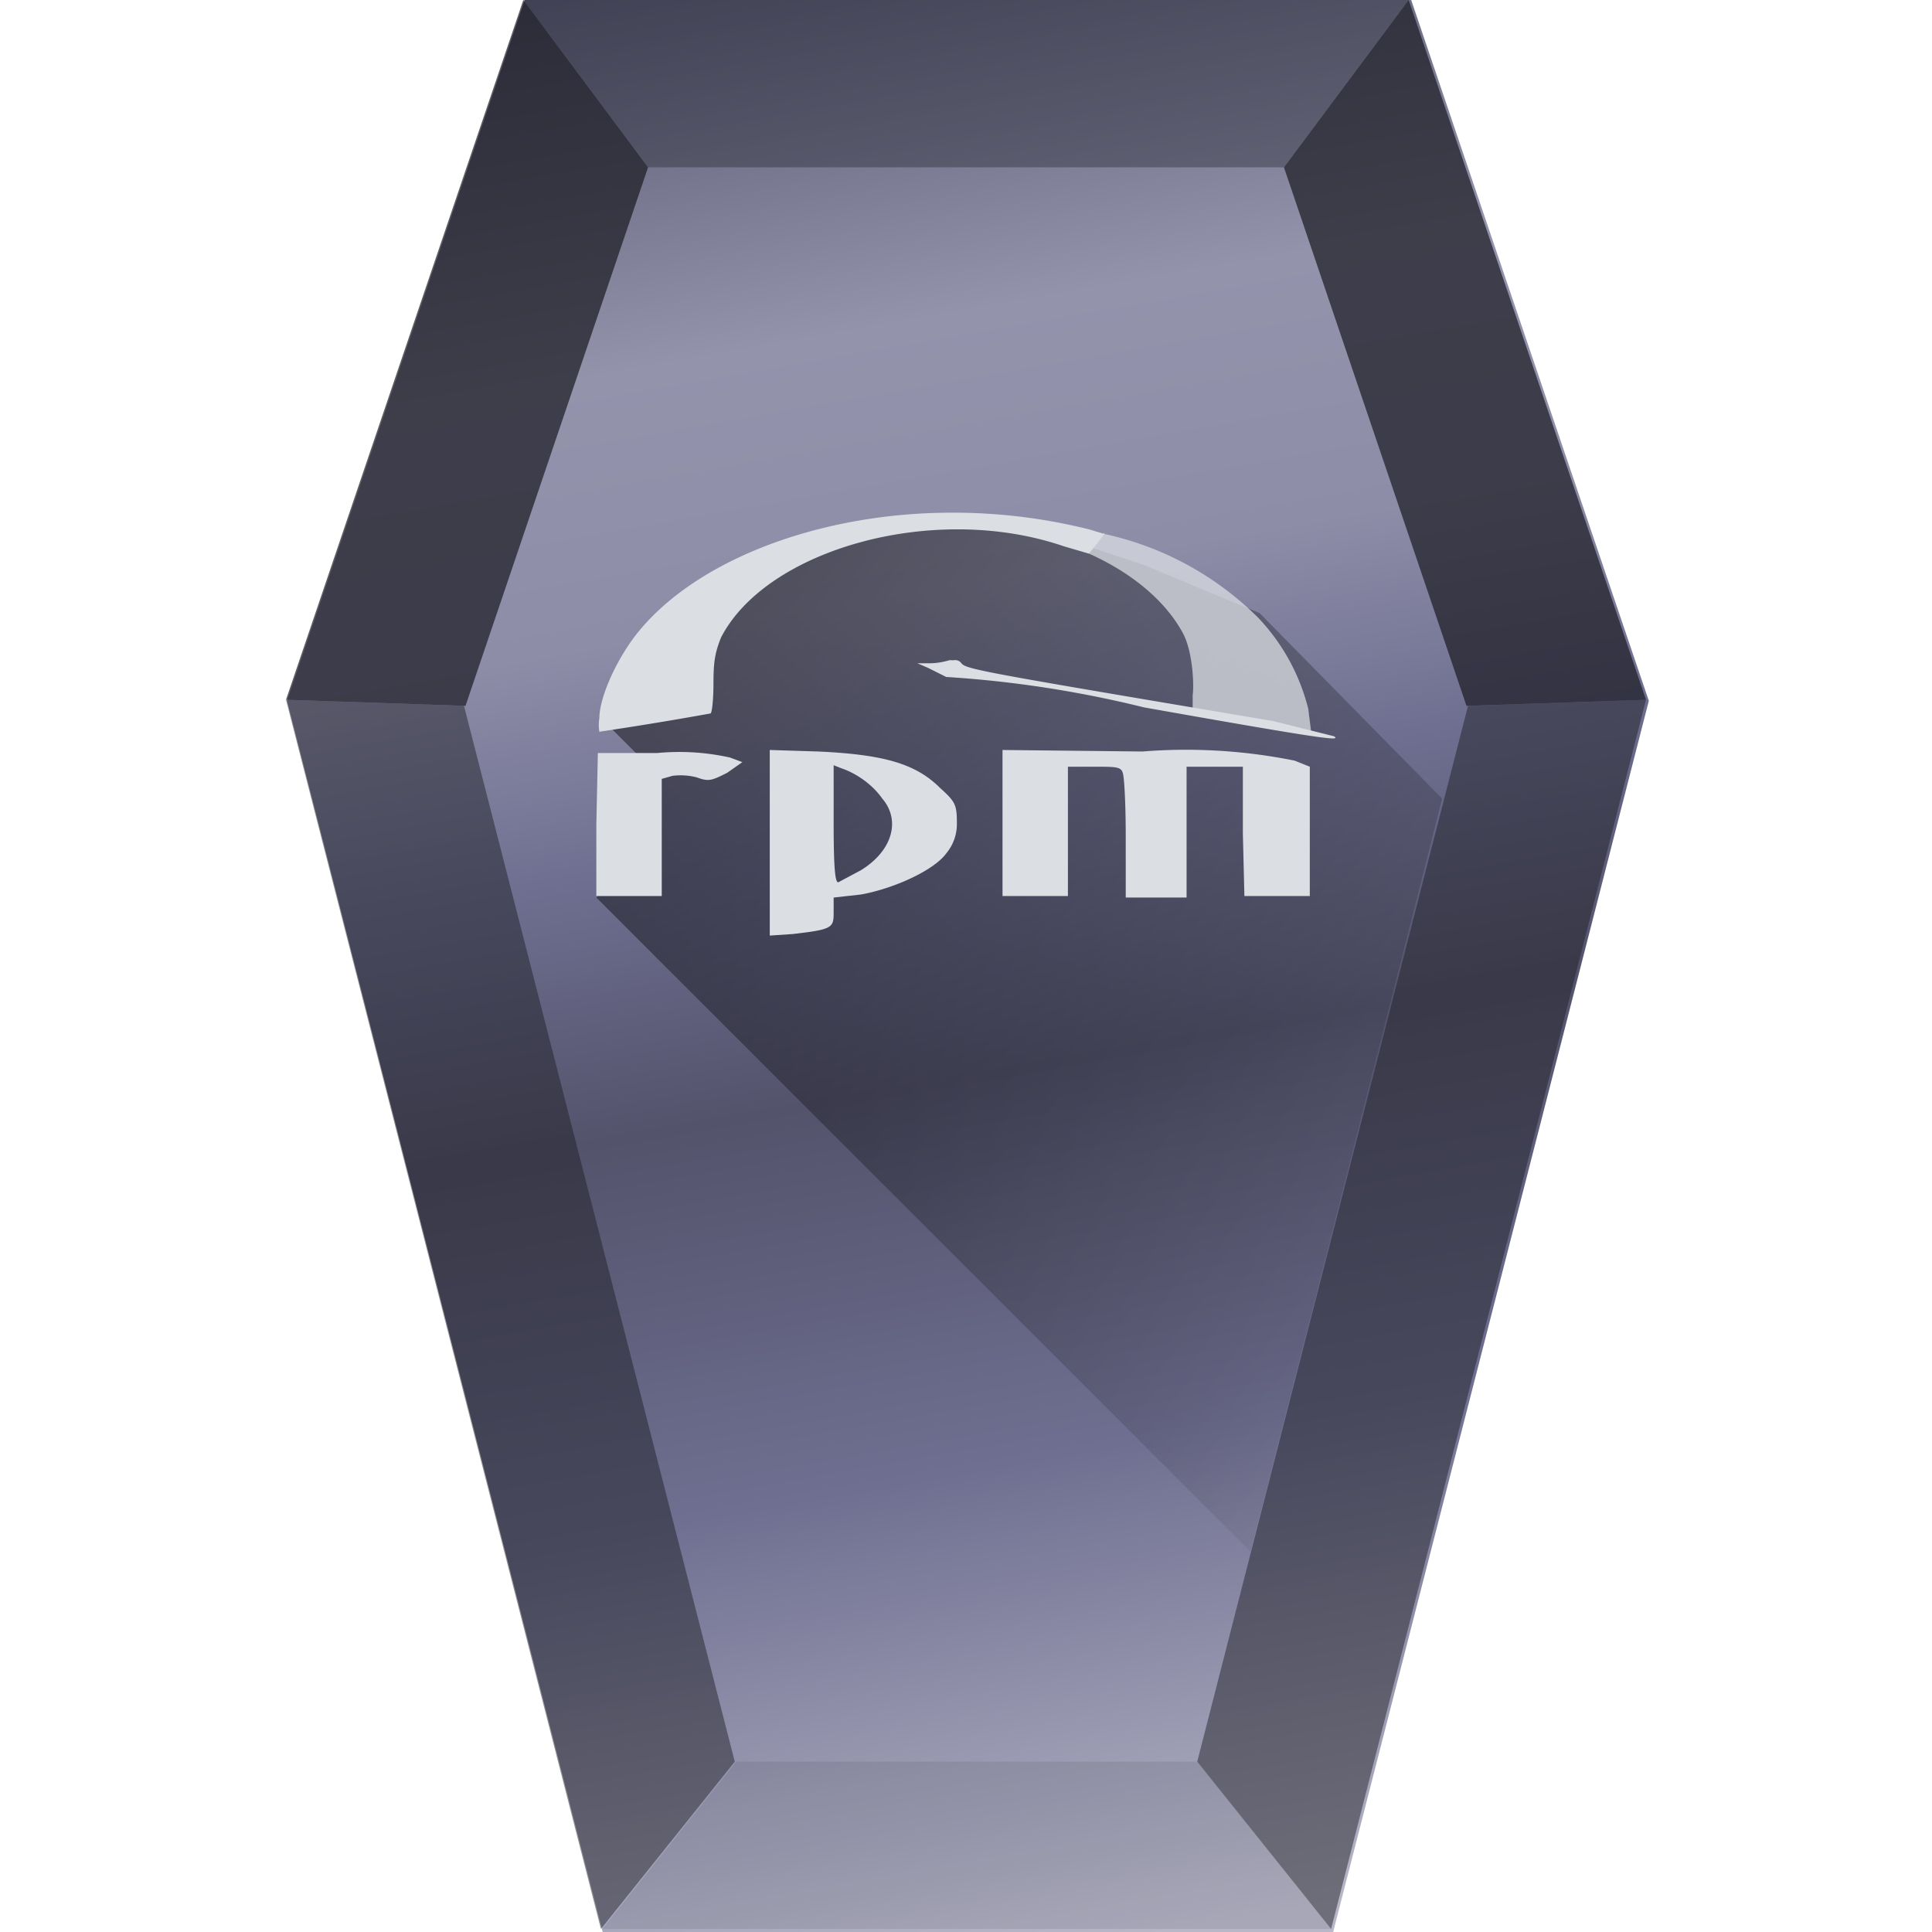 <svg xmlns="http://www.w3.org/2000/svg" xmlns:xlink="http://www.w3.org/1999/xlink" width="48" height="48" viewBox="0 0 12.7 12.7"><defs><linearGradient id="b"><stop offset="0"/><stop offset="1" stop-opacity="0"/></linearGradient><linearGradient gradientTransform="translate(0 .04)" xlink:href="#a" id="c" x1="18.18" y1="-1.47" x2="26.95" y2="48.32" gradientUnits="userSpaceOnUse"/><linearGradient id="a"><stop offset="0" stop-color="#53536c"/><stop offset=".2" stop-color="#9393ac"/><stop offset=".33" stop-color="#8d8da8"/><stop offset=".44" stop-color="#6f6f91"/><stop offset=".57" stop-color="#53536c"/><stop offset=".76" stop-color="#6f6f91"/><stop offset="1" stop-color="#b7b7c8"/></linearGradient><linearGradient xlink:href="#b" id="d" gradientUnits="userSpaceOnUse" x1="3.14" y1="2.57" x2="10.7" y2="8.51"/></defs><path d="M40.9 17.46L33.07 48H14.95L7.12 17.46l5.9-17.4H35z" fill="url(#c)" transform="translate(0 -.02) scale(.265)"/><path d="M4.84 11.58l-.88 1.1h4.79l-.88-1.1z" fill="#1c1c24" fill-opacity=".1"/><path d="M3.44 0l.82 1.1h4.18L9.26 0z" fill="#1c1c24" fill-opacity=".35"/><path d="M4.83 11.58l-.88 1.1L1.88 4.6l1.17.04z" fill="#1c1c24" fill-opacity=".47"/><path d="M1.88 4.6L3.44 0l.82 1.1-1.2 3.54zm8.94 0L9.26 0l-.82 1.1 1.2 3.54z" fill="#1c1c24" fill-opacity=".71"/><path d="M7.87 11.58l.88 1.1 2.07-8.08-1.17.04z" fill="#1c1c24" fill-opacity=".47"/><path d="M6.12 3.41l-.67.1-.8.36-.7.85.4.4-.43.78 4.3 4.3.46-1.8.8-3.15-1.2-1.22-.77-.32-.73-.24z" opacity=".58" fill="url(#d)"/><g fill="#dbdee3" stroke-width="1.98"><path d="M6.26 3.37c-.9 0-1.73.33-2.1.83-.13.18-.22.4-.22.52a.26.26 0 0 0 0 .09 23.82 23.82 0 0 0 .73-.12c.01 0 .02-.09.02-.2 0-.14.01-.2.05-.3.3-.58 1.4-.89 2.25-.6l.17.05.1-.13-.1-.03a3.69 3.69 0 0 0-.9-.11zm0 .97a.16.16 0 0 0-.02 0 .45.45 0 0 1-.14.02h-.07l.07.03.12.06a7.31 7.31 0 0 1 1.3.2c1.24.22 1.29.22 1.25.19l-.4-.1c-1.9-.32-2.02-.34-2.05-.38a.05.05 0 0 0-.05-.02zm-1.2.59v1.22l.15-.01c.26-.03.27-.04.27-.14v-.1l.18-.02c.22-.04.48-.16.56-.27a.3.3 0 0 0 .07-.2c0-.12-.01-.14-.11-.23-.16-.16-.37-.22-.8-.24zm.42.1l.05.02c.09.03.2.1.27.2.12.14.07.34-.14.47l-.15.08c-.02 0-.03-.09-.03-.39zm1.11-.1v.96h.43v-.85h.18c.13 0 .17 0 .18.04.01.02.02.2.02.42v.4h.4v-.86h.37v.44l.01.41h.43v-.85L8.51 5a3.6 3.6 0 0 0-1-.06zm-2.27.02h-.39l-.01.47v.47h.43v-.77l.07-.02a.43.43 0 0 1 .16.01c.08.03.1.02.2-.03l.1-.07-.08-.03a1.53 1.53 0 0 0-.48-.03z"/><path d="M7.26 3.5l-.1.14c.29.13.51.32.62.53.06.12.07.33.06.4v.12l.78.13-.02-.16a1.34 1.34 0 0 0-.33-.6 2.05 2.05 0 0 0-1.01-.55z" opacity=".75"/></g></svg>